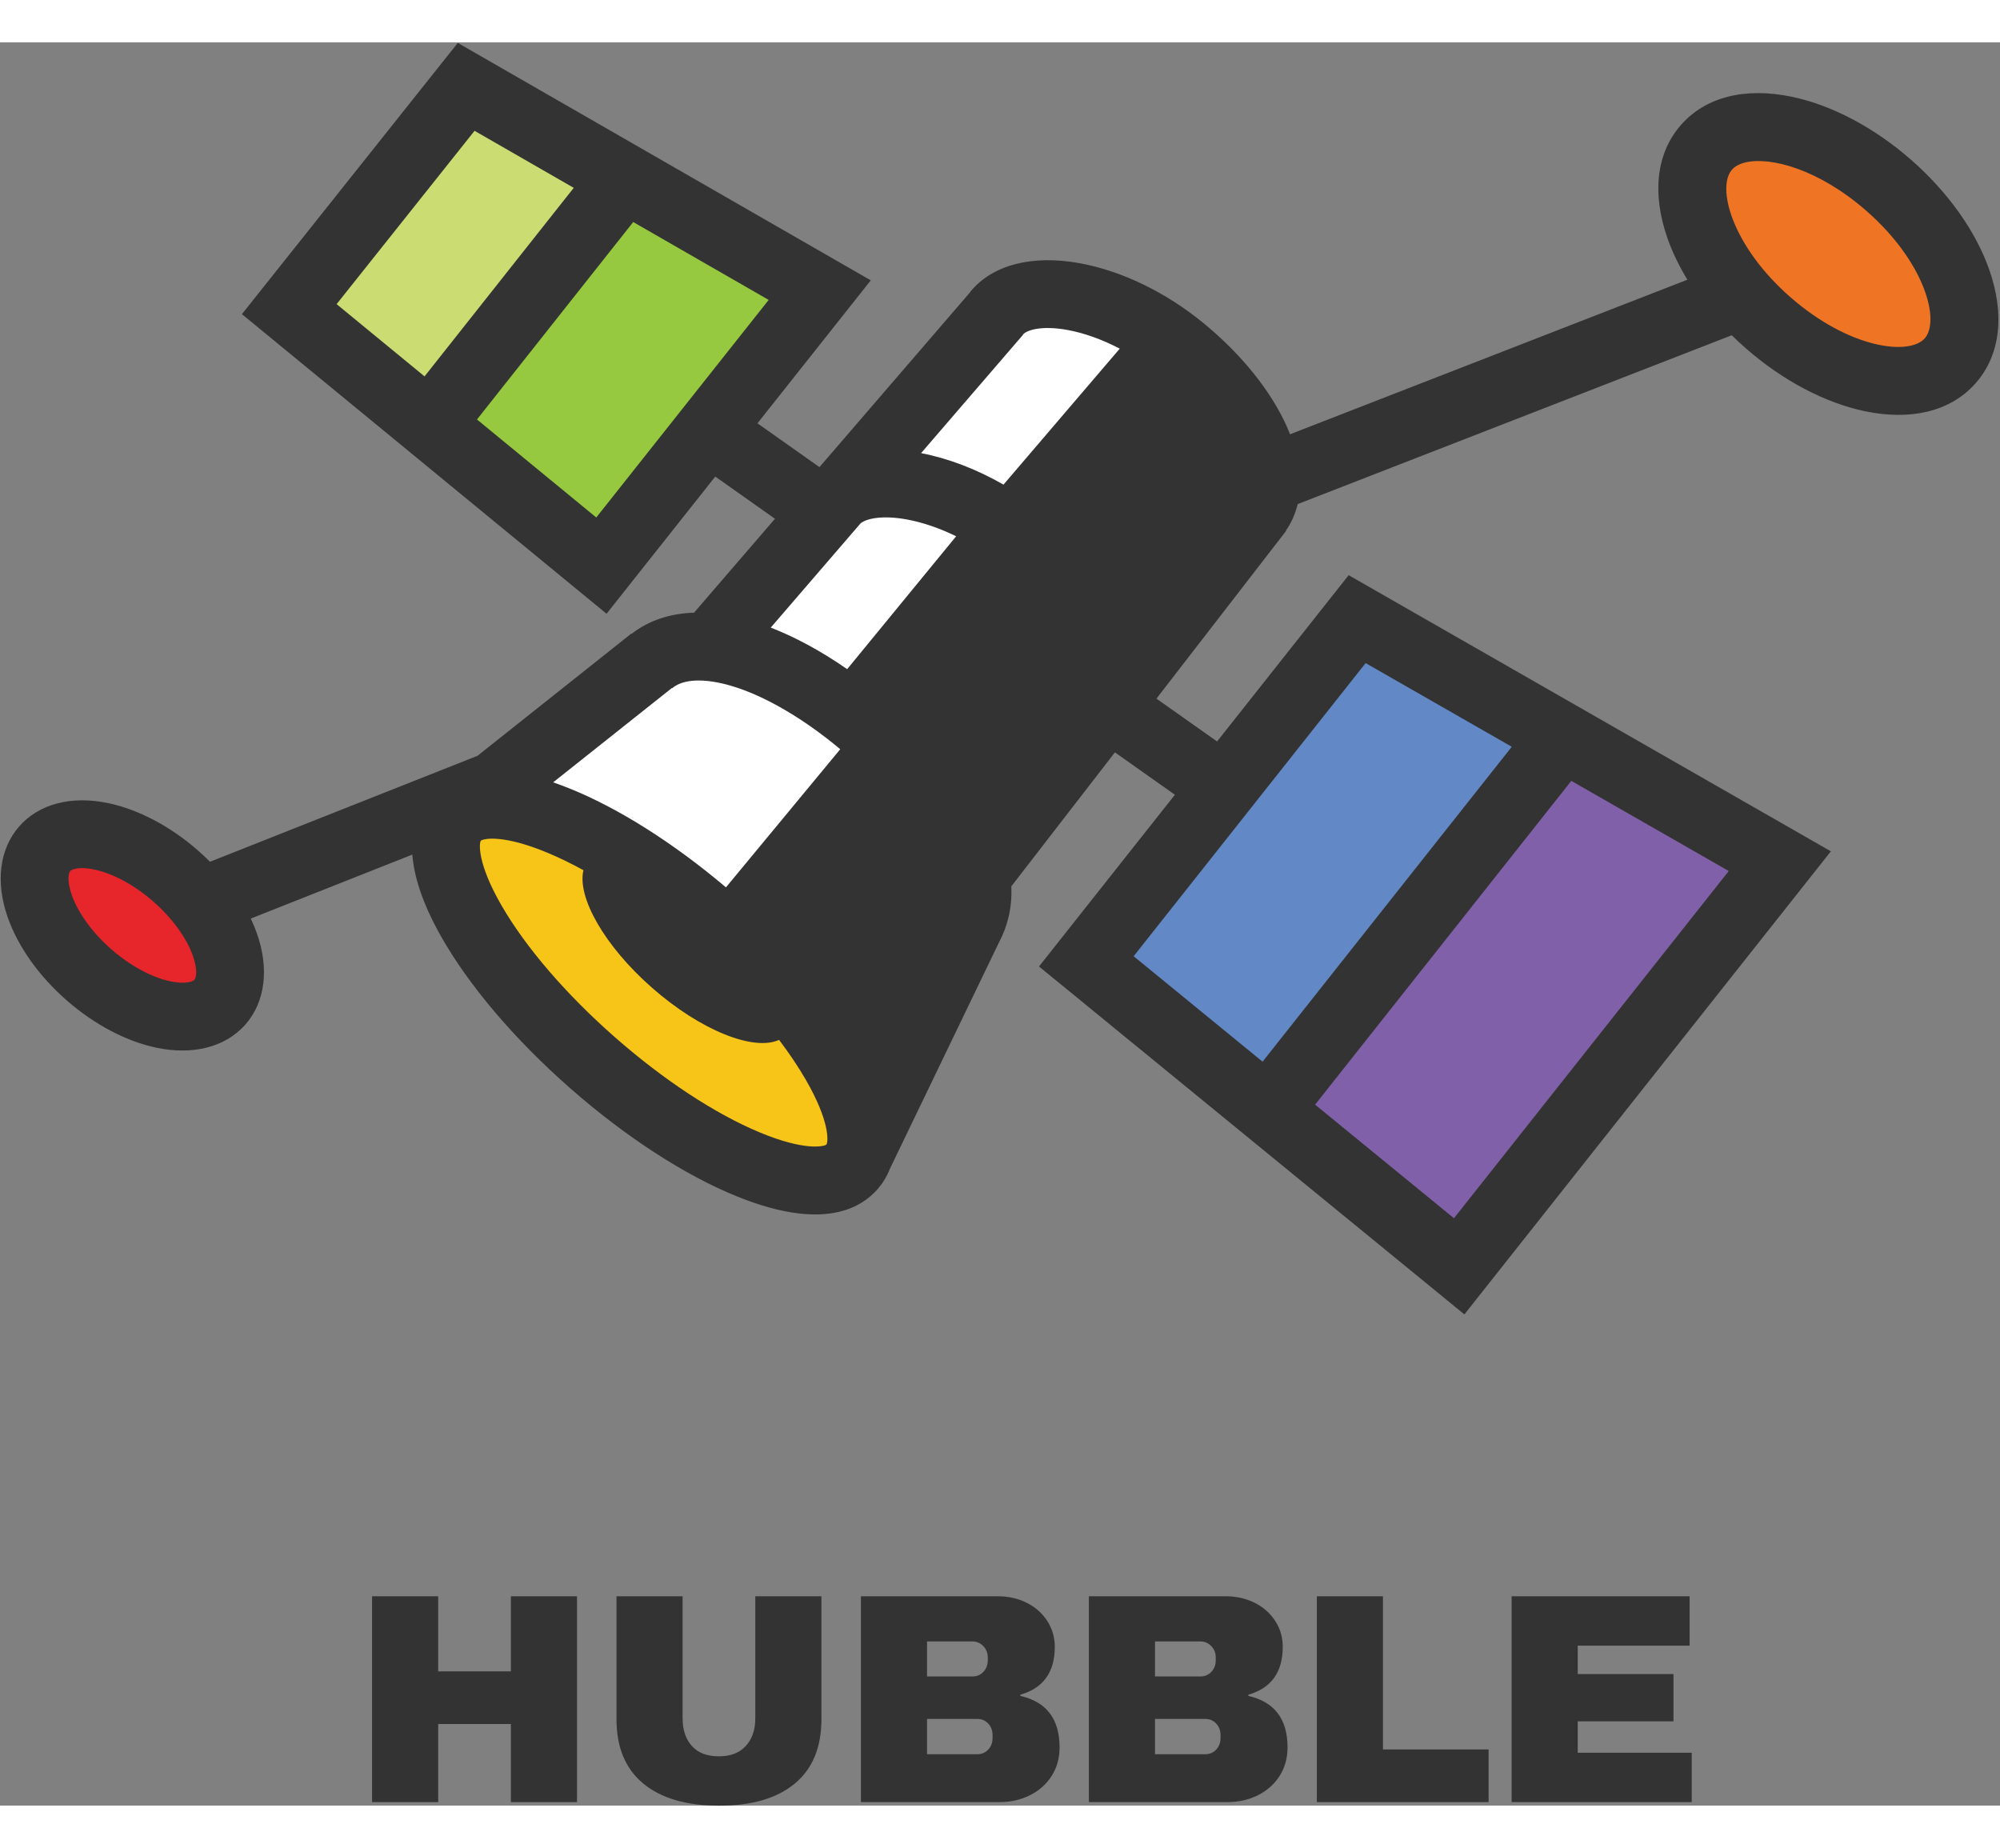 <?xml version="1.0" encoding="UTF-8" standalone="no"?>
<svg
   xmlns:dc="http://purl.org/dc/elements/1.1/"
   xmlns:cc="http://creativecommons.org/ns#"
   xmlns:rdf="http://www.w3.org/1999/02/22-rdf-syntax-ns#"
   xmlns:svg="http://www.w3.org/2000/svg"
   xmlns="http://www.w3.org/2000/svg"
   xmlns:sodipodi="http://sodipodi.sourceforge.net/DTD/sodipodi-0.dtd"
   xmlns:inkscape="http://www.inkscape.org/namespaces/inkscape"
   version="1.1"
   id="svg2"
   xml:space="preserve"
   width="3107.227"
   height="2870.96"
   viewBox="433.001 335.921 2266.128 1997.848"
   sodipodi:docname="hubble(rgb).ai"><rect x="433.001" y="335.921" width="2266.128" height="1997.848" fill="#808080" stroke="none"/><defs
     id="defs6"><clipPath
       clipPathUnits="userSpaceOnUse"
       id="clipPath22"><path
         d="M 0,2153.224 H 2330.417 V 0 H 0 Z"
         id="path20" /></clipPath></defs><sodipodi:namedview
     pagecolor="#ffffff"
     bordercolor="#666666"
     borderopacity="1"
     objecttolerance="10"
     gridtolerance="10"
     guidetolerance="10"
     inkscape:pageopacity="0"
     inkscape:pageshadow="2"
     inkscape:window-width="640"
     inkscape:window-height="480"
     id="namedview4" /><g
     id="g10"
     inkscape:groupmode="layer"
     inkscape:label="hubble(rgb)"
     transform="matrix(1.333,0,0,-1.333,0,2870.96)"><g
       id="g12"
       transform="translate(759.09,405.948)"><path
         d="M 0,0 V 66.372 H -61.796 V 0 h -56.2 v 174.957 h 56.2 V 111.128 H 0 v 63.829 H 56.201 L 56.201,0 Z"
         style="fill:#333333;fill-opacity:1;fill-rule:nonzero;stroke:none"
         id="path14" /></g><g
       id="g16"><g
         id="g18"
         clip-path="url(#clipPath22)"><g
           id="g24"
           transform="translate(1000.419,421.712)"><path
             d="m 0,0 c -15.09,-12.546 -36.536,-18.819 -64.338,-18.819 -27.807,0 -49.294,6.273 -64.464,18.819 -15.177,12.546 -22.761,30.77 -22.761,54.675 v 104.517 h 56.2 V 55.439 c 0,-9.834 2.627,-17.676 7.885,-23.522 5.252,-5.851 12.881,-8.776 22.887,-8.776 10.001,0 17.673,2.964 23.014,8.9 5.339,5.936 8.01,13.733 8.01,23.398 V 159.192 H 22.634 V 54.675 C 22.634,30.77 15.088,12.546 0,0"
             style="fill:#333333;fill-opacity:1;fill-rule:nonzero;stroke:none"
             id="path26" /></g><g
           id="g28"
           transform="translate(1112.82,446.636)"><path
             d="m 0,0 h 42.723 c 3.727,0 6.822,1.312 9.281,3.938 2.456,2.628 3.687,5.891 3.687,9.792 v 2.543 c 0,3.897 -1.231,7.161 -3.687,9.792 -2.459,2.625 -5.554,3.94 -9.281,3.94 H 0 Z m 0,66.118 h 38.653 c 3.727,0 6.823,1.312 9.283,3.939 2.456,2.628 3.688,5.89 3.688,9.792 v 2.544 c 0,3.727 -1.272,6.906 -3.815,9.536 -2.543,2.625 -5.595,3.94 -9.156,3.94 L 0,95.869 Z m 84.555,62.684 c 7.375,-3.648 13.223,-8.774 17.547,-15.385 4.323,-6.61 6.484,-13.986 6.484,-22.124 0,-21.534 -9.75,-35.094 -29.245,-40.689 v -1.015 c 22.209,-5.086 33.315,-19.669 33.315,-43.743 0,-9.154 -2.25,-17.25 -6.74,-24.283 -4.494,-7.038 -10.641,-12.506 -18.437,-16.406 -7.8,-3.898 -16.363,-5.845 -25.683,-5.845 H -56.201 v 174.957 h 116.47 c 8.813,0 16.912,-1.824 24.286,-5.467"
             style="fill:#333333;fill-opacity:1;fill-rule:nonzero;stroke:none"
             id="path30" /></g><g
           id="g32"
           transform="translate(1306.597,446.636)"><path
             d="m 0,0 h 42.723 c 3.726,0 6.823,1.312 9.282,3.938 2.456,2.628 3.687,5.891 3.687,9.792 v 2.543 c 0,3.897 -1.231,7.161 -3.687,9.792 -2.459,2.625 -5.556,3.94 -9.282,3.94 H 0 Z m 0,66.118 h 38.654 c 3.728,0 6.822,1.312 9.283,3.939 2.455,2.628 3.687,5.89 3.687,9.792 v 2.544 c 0,3.727 -1.271,6.906 -3.814,9.536 -2.544,2.625 -5.595,3.94 -9.156,3.94 L 0,95.869 Z m 84.555,62.684 c 7.376,-3.648 13.224,-8.774 17.548,-15.385 4.324,-6.61 6.484,-13.986 6.484,-22.124 0,-21.534 -9.75,-35.094 -29.245,-40.689 v -1.015 c 22.208,-5.086 33.314,-19.669 33.314,-43.743 0,-9.154 -2.249,-17.25 -6.739,-24.283 -4.495,-7.038 -10.642,-12.506 -18.437,-16.406 -7.8,-3.898 -16.363,-5.845 -25.684,-5.845 H -56.2 V 134.269 H 60.27 c 8.813,0 16.912,-1.824 24.285,-5.467"
             style="fill:#333333;fill-opacity:1;fill-rule:nonzero;stroke:none"
             id="path34" /></g><g
           id="g36"
           transform="translate(1444.175,580.905)"><path
             d="m 0,0 h 56.2 v -130.201 h 89.769 v -44.756 H 0 Z"
             style="fill:#333333;fill-opacity:1;fill-rule:nonzero;stroke:none"
             id="path38" /></g><g
           id="g40"
           transform="translate(1609.722,580.905)"><path
             d="M 0,0 H 151.31 V -41.96 H 56.202 v -24.159 h 81.377 v -40.177 H 56.202 v -26.701 h 96.889 v -41.96 H 0 Z"
             style="fill:#333333;fill-opacity:1;fill-rule:nonzero;stroke:none"
             id="path42" /></g><g
           id="g44"
           transform="translate(1050.825,1530.695)"><path
             d="M 0,0 125.726,142.332 C 209.349,198.56 381.617,51.587 344.542,-26.412 L 220.324,-187.077 C 248.095,-141.307 105.874,29.562 0,0"
             style="fill:#ffffff;fill-opacity:1;fill-rule:nonzero;stroke:none"
             id="path46" /></g><g
           id="g48"
           transform="translate(926.505,1387.839)"><path
             d="M 0,0 109.146,125.245 C 192.77,181.474 387.731,26.503 335.514,-55.721 L 228.184,-194.854 C 239.448,-162.827 83.534,21.374 0,0"
             style="fill:#ffffff;fill-opacity:1;fill-rule:nonzero;stroke:none"
             id="path50" /></g><g
           id="g52"
           transform="translate(720.883,1250.669)"><path
             d="m 0,0 163.482,128.98 c 83.622,56.228 315.538,-148.615 263.32,-230.837 L 334.89,-299.607 C 348.347,-168.303 90.779,25.533 0,0"
             style="fill:#ffffff;fill-opacity:1;fill-rule:nonzero;stroke:none"
             id="path54" /></g><g
           id="g56"
           transform="translate(1402.561,994.567)"><path
             d="M 0,0 251.169,317.4 435.139,211.178 162.586,-133.194 Z"
             style="fill:#8061a9;fill-opacity:1;fill-rule:nonzero;stroke:none"
             id="path58" /></g><g
           id="g60"
           transform="translate(1249.054,1117.093)"><path
             d="M 0,0 229.362,294.391 400.811,189.99 152.723,-124.003 Z"
             style="fill:#6288c5;fill-opacity:1;fill-rule:nonzero;stroke:none"
             id="path62" /></g><g
           id="g64"
           transform="translate(690.024,1576.815)"><path
             d="M 0,0 168.523,208.073 331.582,114.322 146.009,-119.85 Z"
             style="fill:#96c93f;fill-opacity:1;fill-rule:nonzero;stroke:none"
             id="path66" /></g><g
           id="g68"
           transform="translate(570.706,1674.98)"><path
             d="M 0,0 150.381,188.941 285.182,111.437 119.317,-98.165 Z"
             style="fill:#cadc72;fill-opacity:1;fill-rule:nonzero;stroke:none"
             id="path70" /></g><g
           id="g72"
           transform="translate(1048.986,945.841)"><path
             d="m 0,0 c -28.83,-32.789 -127.659,6.975 -220.742,88.816 -93.083,81.841 -145.171,174.767 -116.341,207.556 28.829,32.79 127.658,-6.975 220.741,-88.815 C -23.259,125.716 28.829,32.789 0,0"
             style="fill:#f7c418;fill-opacity:1;fill-rule:nonzero;stroke:none"
             id="path74" /></g><g
           id="g76"
           transform="translate(1930.109,1780.368)"><path
             d="m 0,0 c 57.259,-50.047 80.778,-116.814 52.533,-149.13 -28.245,-32.315 -97.559,-17.942 -154.818,32.105 -57.259,50.046 -80.778,116.813 -52.534,149.129 C -126.574,64.42 -57.259,50.046 0,0"
             style="fill:#ef7525;fill-opacity:1;fill-rule:nonzero;stroke:none"
             id="path78" /></g><g
           id="g80"
           transform="translate(474.071,1193.185)"><path
             d="M 0,0 C 41.153,-35.97 58.058,-83.957 37.758,-107.184 17.457,-130.41 -32.361,-120.079 -73.515,-84.109 -114.668,-48.14 -131.573,-0.151 -111.272,23.074 -90.972,46.301 -41.153,35.97 0,0"
             style="fill:#e7262b;fill-opacity:1;fill-rule:nonzero;stroke:none"
             id="path82" /></g><g
           id="g84"
           transform="translate(1960.931,1650.215)"><path
             d="m 0,0 c -13.114,-15.009 -64.096,-8.893 -114.13,34.839 -50.034,43.732 -62.914,93.435 -49.8,108.439 2.522,2.885 6.442,4.989 11.483,6.195 21.195,5.071 62.229,-5.706 102.648,-41.034 L -49.8,108.44 C 0.234,64.708 13.113,15.005 0,0 m -853.178,-97.624 86.741,100.679 -0.129,0.111 c 3.201,3.8 15.867,7.937 37.93,3.89 14.321,-2.628 29.516,-8.13 44.337,-15.87 l -98.819,-115.583 c -22.782,13.062 -46.726,22.276 -70.06,26.773 M -916,-281.259 c -22.238,15.43 -44.115,27.254 -64.963,35.318 l 76.331,88.596 c 5.303,4.35 19.133,7.046 39.407,3.326 13.531,-2.483 27.806,-7.403 41.861,-14.288 z m -103.03,-185.47 c -44.54,37.674 -91.374,67.327 -132.959,84.058 -4.819,1.94 -9.459,3.658 -13.939,5.187 l 100.972,80.224 0.195,-0.225 c 9.28,8.041 27.712,8.75 50.573,1.945 28.067,-8.356 60.697,-27.379 92.315,-53.756 z m 85.425,-218.602 c -2.198,-1.81 -18.852,-5.528 -56.951,10.402 -38.035,15.905 -81.75,44.68 -123.09,81.028 -41.34,36.346 -75.475,76.017 -96.116,111.704 -20.777,35.921 -19.111,52.906 -17.638,55.126 0.376,0.329 1.233,0.722 2.614,1.053 6.215,1.488 23.043,1.668 54.367,-11.429 9.754,-4.078 19.884,-9.009 30.25,-14.692 -5.521,-22.98 17.871,-64.391 58.244,-99.887 41.322,-36.332 86.508,-54.225 108.039,-44.336 8.71,-11.509 16.333,-22.853 22.676,-33.821 20.676,-35.747 19.125,-52.739 17.605,-55.148 m -195.665,532.994 -101.397,83.318 132.807,167.828 115.148,-66.205 z m -220.712,181.358 117.26,147.327 84.313,-48.477 -126.826,-160.269 z m 874.676,-305.111 124.225,-71.136 -211.822,-267.679 -109.589,89.633 z m 308.67,-176.757 -233.574,-295.123 -118.043,96.546 217.785,275.215 z m -1304.179,-92.39 c -1.666,-1.907 -8.434,-3.854 -20.248,-1.402 -15.999,3.318 -34.345,13.236 -50.335,27.211 -15.99,13.977 -28.274,30.83 -33.703,46.241 -4.009,11.38 -2.985,18.348 -1.32,20.253 0.625,0.715 1.967,1.436 4.024,1.928 3.427,0.82 8.84,1.006 16.226,-0.525 15.997,-3.317 34.343,-13.236 50.334,-27.211 v -10e-4 c 15.99,-13.976 28.274,-30.83 33.702,-46.239 4.01,-11.381 2.986,-18.348 1.32,-20.255 M 54.707,58.52 c -11.545,32.773 -35.181,65.925 -66.552,93.344 l -10e-4,0.001 c -31.371,27.419 -67.386,46.406 -101.411,53.461 -39.874,8.269 -73.291,-0.289 -94.097,-24.092 -20.805,-23.805 -24.812,-58.067 -11.283,-96.474 4.125,-11.708 9.818,-23.461 16.829,-34.987 L -539.53,-81.591 c -0.923,2.345 -1.912,4.706 -2.984,7.084 -13.657,30.301 -38.85,61.433 -70.94,87.662 -31.944,26.11 -69.152,44.09 -104.771,50.626 -40.506,7.435 -74.421,-1.379 -93.052,-24.176 l 0.12,-0.098 -128.398,-149.028 -52.692,37.233 96.307,121.527 -351.026,201.825 -183.502,-230.556 309.94,-254.672 92.406,116.605 50.747,-35.859 -68.782,-79.834 c -20.461,-0.662 -38.548,-6.593 -53.218,-18.067 l -0.182,0.228 -130.645,-103.802 -227.407,-90.076 c -3.291,3.304 -6.707,6.532 -10.274,9.65 -23.581,20.612 -50.777,34.91 -76.577,40.26 -31.19,6.469 -58.668,-0.791 -75.385,-19.92 -16.718,-19.126 -20.236,-47.328 -9.653,-77.371 8.755,-24.851 26.563,-49.889 50.145,-70.502 23.582,-20.612 50.779,-34.91 76.579,-40.259 14.908,-3.092 28.962,-3.047 41.404,-0.071 13.588,3.253 25.252,10.006 33.979,19.991 16.718,19.127 20.236,47.328 9.654,77.371 -1.475,4.186 -3.228,8.377 -5.201,12.551 l 137.333,54.398 c 1.356,-18.018 8.143,-40.547 23.876,-68.614 23.528,-41.976 62.594,-88.048 110.001,-129.73 47.407,-41.68 98.101,-74.527 142.743,-92.489 38.964,-15.678 66.639,-17.465 86.236,-12.775 15.152,3.626 25.477,11.122 32.459,19.063 l 10e-4,0.002 c 4.102,4.665 7.896,10.462 10.667,17.588 l 93.049,193.107 c 6.147,11.713 11.014,27.353 10.088,46.832 l 88.067,113.908 50.996,-36.035 -115.513,-145.972 361.577,-295.732 311.53,393.622 -409.899,234.724 -111.853,-141.348 -51.528,36.411 110.356,142.739 -0.227,0.176 c 4.683,6.794 7.99,14.323 9.937,22.445 L -164.084,2.564 c 3.861,-3.804 7.857,-7.53 11.999,-11.149 31.372,-27.42 67.388,-46.407 101.412,-53.463 19.358,-4.013 37.188,-4.062 52.797,-0.327 16.545,3.959 30.595,12.173 41.301,24.421 20.804,23.805 24.811,58.066 11.282,96.474"
             style="fill:#333333;fill-opacity:1;fill-rule:nonzero;stroke:none"
             id="path86" /></g></g></g></g></svg>
